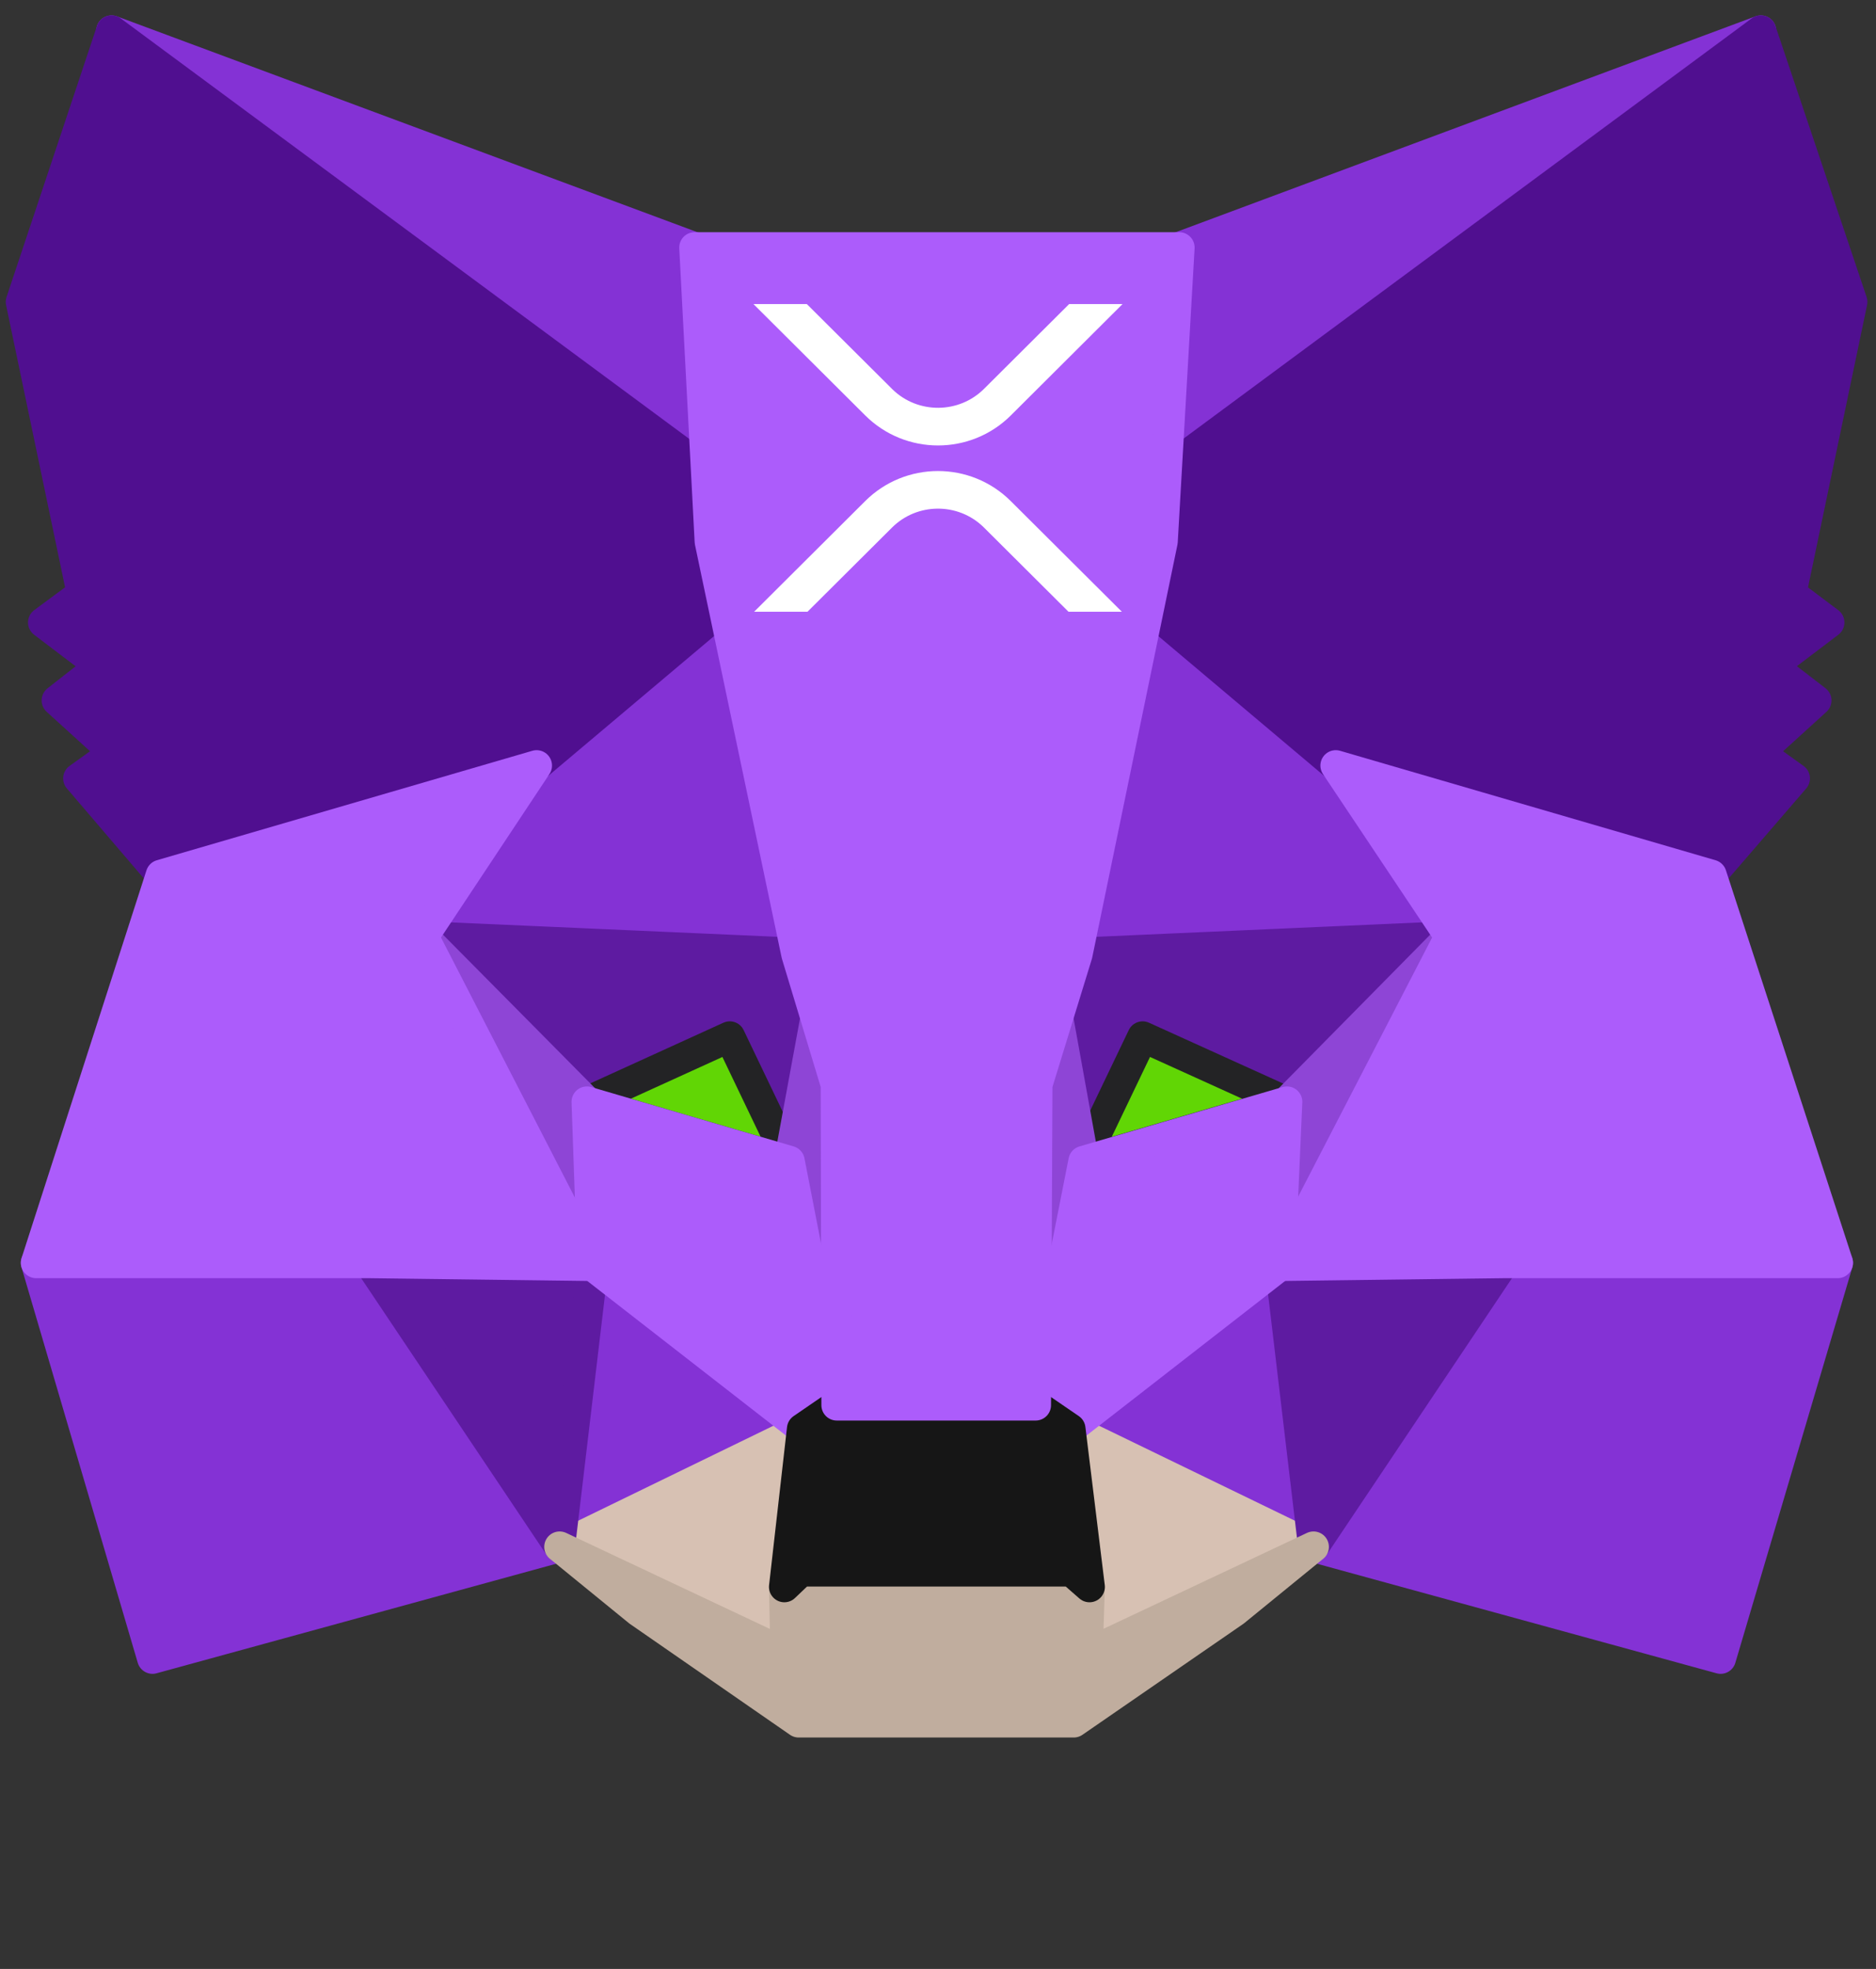 <svg width="61" height="64" viewBox="0 0 61 64" fill="none" xmlns="http://www.w3.org/2000/svg">
<rect x="0" y="0" width="61" height="64" fill="#333333" stroke="none"/>
<path d="M57.255 1L34.025 18.186L38.321 8.047L57.255 1Z" fill="#8432D5" stroke="#8432D5" stroke-linecap="round" stroke-linejoin="round"/>
<path d="M3.628 1L26.671 18.349L22.586 8.047L3.628 1ZM48.897 40.837L42.71 50.279L55.947 53.907L59.753 41.047L48.897 40.837ZM1.177 41.047L4.959 53.907L18.197 50.279L12.01 40.837L1.177 41.047Z" fill="#8432D5" stroke="#8432D5" stroke-linecap="round" stroke-linejoin="round"/>
<path d="M17.45 24.884L13.761 30.442L26.905 31.023L26.438 16.953L17.45 24.884ZM43.434 24.884L34.329 16.791L34.025 31.023L47.146 30.442L43.434 24.884ZM18.197 50.279L26.088 46.442L19.27 41.139L18.197 50.279ZM34.796 46.442L42.71 50.279L41.613 41.139L34.796 46.442Z" fill="#8432D5" stroke="#8432D5" stroke-linecap="round" stroke-linejoin="round"/>
<path d="M42.71 50.279L34.796 46.442L35.426 51.581L35.356 53.744L42.71 50.279ZM18.197 50.279L25.551 53.744L25.504 51.581L26.088 46.442L18.197 50.279Z" fill="#D7C1B3" stroke="#D7C1B3" stroke-linecap="round" stroke-linejoin="round"/>
<path d="M18.197 50.279L19.317 40.837L12.01 41.046L18.197 50.279ZM41.59 40.837L42.71 50.279L48.897 41.046L41.59 40.837ZM47.146 30.442L34.025 31.023L35.239 37.744L38 36.884L41.846 35.814L47.146 30.442ZM19.084 35.814L23 36.884L25.667 37.744L26.905 31.023L13.761 30.442L19.084 35.814Z" fill="#5E1BA1" stroke="#5E1BA1" stroke-linecap="round" stroke-linejoin="round"/>
<path d="M25.667 37.744L19.084 35.814L23.729 33.698L25.667 37.744ZM35.216 37.744L37.154 33.698L41.823 35.814L35.216 37.744Z" fill="#61D605" stroke="#232325" stroke-linecap="round" stroke-linejoin="round"/>
<path d="M13.761 30.442L19.27 41.139L19.084 35.814L13.761 30.442ZM41.846 35.814L41.613 41.139L47.146 30.442L41.846 35.814ZM26.905 31.023L25.667 37.744L27.208 45.674L27.558 35.233L26.905 31.023ZM34.025 31.023L33.395 35.209L33.675 45.674L35.239 37.744L34.025 31.023Z" fill="#8E45D6" stroke="#8E45D6" stroke-linecap="round" stroke-linejoin="round"/>
<path d="M35.239 37.744L33.675 45.674L34.796 46.442L41.613 41.139L41.846 35.814L35.239 37.744ZM19.084 35.814L19.27 41.139L26.088 46.442L27.208 45.674L25.667 37.744L19.084 35.814Z" fill="#AC5CFB" stroke="#AC5CFB" stroke-linecap="round" stroke-linejoin="round"/>
<path d="M35.356 53.744L35.426 51.581L34.842 51.07H26.041L25.504 51.581L25.551 53.744L18.197 50.279L20.765 52.372L25.971 55.977H34.913L40.142 52.372L42.71 50.279L35.356 53.744Z" fill="#C0AD9E" stroke="#C0AD9E" stroke-linecap="round" stroke-linejoin="round"/>
<path d="M34.796 46.442L33.675 45.674H27.208L26.088 46.442L25.504 51.581L26.041 51.07H34.842L35.426 51.581L34.796 46.442Z" fill="#161616" stroke="#161616" stroke-linecap="round" stroke-linejoin="round"/>
<path d="M58.235 19.302L60.22 9.814L57.255 1L34.796 17.605L43.434 24.884L55.644 28.442L58.352 25.302L57.185 24.465L59.053 22.767L57.605 21.651L59.473 20.233L58.235 19.302ZM0.687 9.814L2.671 19.302L1.411 20.233L3.278 21.651L1.854 22.767L3.722 24.465L2.554 25.302L5.239 28.442L17.449 24.884L26.087 17.605L3.628 1L0.687 9.814Z" fill="#500F90" stroke="#500F90" stroke-linecap="round" stroke-linejoin="round"/>
<path d="M55.644 28.442L43.434 24.884L47.146 30.442L41.613 41.139L48.897 41.047H59.753L55.644 28.442ZM17.449 24.884L5.239 28.442L1.177 41.047H12.01L19.27 41.139L13.761 30.442L17.449 24.884ZM35.025 31.023L37.796 17.605L38.344 8.047H22.586L23.087 17.605L25.905 31.023L27.185 35.256L27.208 45.674H33.675L33.722 35.256L35.025 31.023Z" fill="#AC5CFB" stroke="#AC5CFB" stroke-linecap="round" stroke-linejoin="round"/>
<path d="M34.743 19.884H36.478L32.866 16.288C31.558 14.985 29.44 14.985 28.132 16.288L24.522 19.884H26.257L29.001 17.152C29.816 16.336 31.148 16.326 31.976 17.129C31.983 17.136 31.992 17.144 31.999 17.152L34.743 19.884ZM26.235 9.884H24.5L28.134 13.503C29.442 14.805 31.56 14.805 32.868 13.503L36.5 9.884H34.764L31.999 12.637C31.184 13.452 29.852 13.463 29.024 12.66C29.017 12.653 29.008 12.644 29.001 12.637L26.235 9.884Z" fill="white"/>
</svg>
